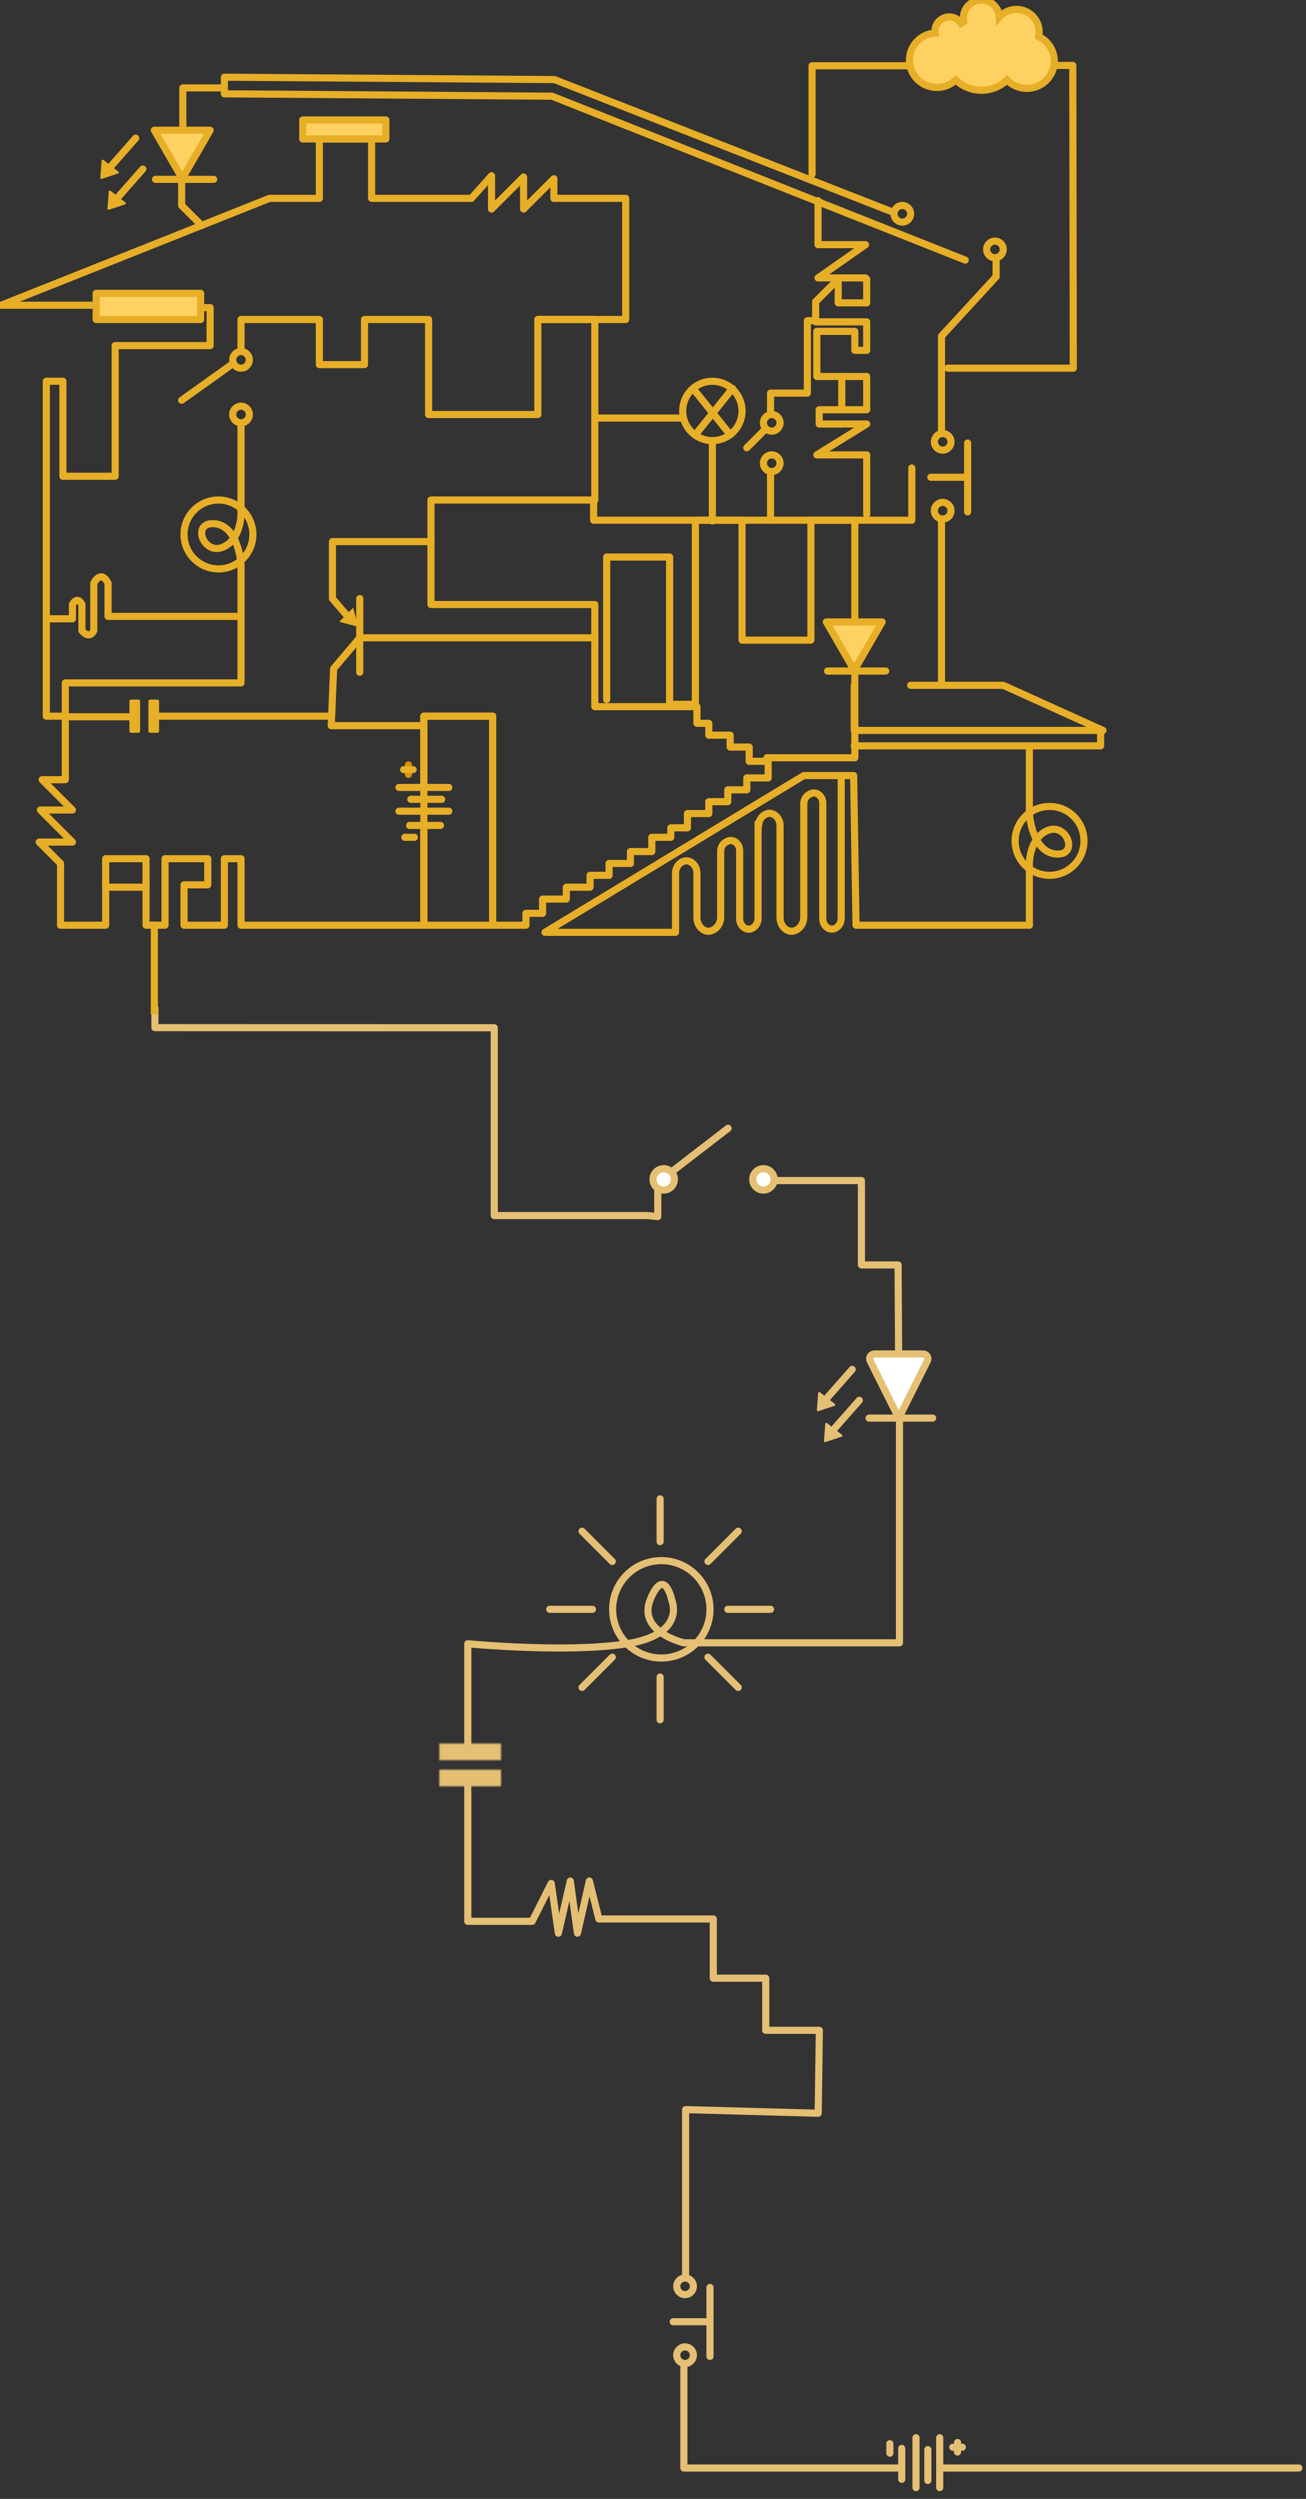 <?xml version="1.0" encoding="UTF-8"?>
<svg width="550px" height="1052px" viewBox="0 0 550 1052" version="1.1" xmlns="http://www.w3.org/2000/svg" xmlns:xlink="http://www.w3.org/1999/xlink">
    <rect x="0" y="0" width="550" height="1052" fill="#333333" stroke="none"/>
    <!-- Generator: Sketch 48.2 (47327) - http://www.bohemiancoding.com/sketch -->
    <title>v2-yellow copy 2</title>
    <desc>Created with Sketch.</desc>
    <defs>
        <path d="M0,4.5 C0,6.985 2.014,9 4.5,9 C6.985,9 9,6.985 9,4.5 C9,2.014 6.985,0 4.5,0 C2.014,0 0,2.014 0,4.5 Z" id="path-1"></path>
        <path d="M0,4.5 C0,6.985 2.014,9 4.5,9 C6.985,9 9,6.985 9,4.5 C9,2.014 6.985,0 4.5,0 C2.014,0 0,2.014 0,4.5 Z" id="path-3"></path>
        <polygon id="path-5" points="0 0.001 26 0.001 26 7 0 7"></polygon>
        <polygon id="path-7" points="0 0 26 0 26 7 0 7"></polygon>
    </defs>
    <g id="strong" stroke="none" stroke-width="1" fill="none" fill-rule="evenodd">
        <g id="v2-yellow-copy-2">
            <path d="M342,73.363 L342,27.698 L376.504,27.698 L404.849,27.535 C404.849,27.535 420.827,26.537 421.826,16.557 C422.825,6.578 408.843,11.567 411.839,19.551 C414.835,27.535 425.82,27.535 425.82,27.535 L451.785,27.535 L452,155 L399.11,155" id="Path-10" stroke="#E7AE27" stroke-width="3" stroke-linecap="round" stroke-linejoin="round"></path>
            <path d="M437.423,15.384 C437.552,14.762 437.621,14.119 437.621,13.458 C437.621,8.212 433.337,3.958 428.052,3.958 C425.182,3.958 422.613,5.219 420.86,7.207 C420.692,3.2 417.377,0 413.301,0 C409.117,0 405.725,3.367 405.725,7.521 C405.725,8.027 405.777,8.52 405.873,8.998 C405.464,9.219 405.068,9.46 404.683,9.716 C403.606,8.152 401.797,7.125 399.745,7.125 C396.442,7.125 393.765,9.783 393.765,13.062 C393.765,13.345 393.791,13.62 393.829,13.891 C387.787,14.268 383,19.239 383,25.333 C383,31.673 388.176,36.812 394.562,36.812 C397.642,36.812 400.433,35.609 402.506,33.659 C405.303,36.342 409.104,38 413.301,38 C417.496,38 421.295,36.343 424.092,33.662 C426.197,35.843 429.154,37.208 432.438,37.208 C438.823,37.208 444,32.069 444,25.729 C444,21.165 441.31,17.235 437.423,15.384 Z" id="Page-1" stroke="#E7AE27" stroke-width="3" fill="#FDD262"></path>
            <g id="Page-1" transform="translate(0, 32)">
                <path d="M456.5,322 C456.5,330.008 450.008,336.5 442,336.5 C433.992,336.5 427.5,330.008 427.5,322 C427.5,313.992 433.992,307.5 442,307.5 C450.008,307.5 456.5,313.992 456.5,322 Z" id="Stroke-1" stroke="#E7AE27" stroke-width="3" stroke-linecap="round" stroke-linejoin="round"></path>
                <polygon id="Stroke-3" stroke="#E7AE27" stroke-width="3" stroke-linecap="round" stroke-linejoin="round" points="178.5 357.5 207.5 357.5 207.5 269.5 178.5 269.5"></polygon>
                <polyline id="Stroke-5" stroke="#E7AE27" stroke-width="3" stroke-linecap="round" stroke-linejoin="round" points="101.5 115.5 101.5 102.5 134.5 102.5 134.5 121.5 153.5 121.5 153.5 102.5 180.5 102.5 180.5 142.5 226.5 142.5 226.5 102.5 250.5 102.5 250.5 178.5 181.5 178.5 181.5 222.5 227.5 222.5 250.5 222.5 250.5 265.5 293.5 265.5 293.5 272.5 298.5 272.5 298.5 277.5 307.5 277.5 307.5 282.5 315.5 282.5 315.5 288.5 323.5 288.5 323.5 295.5 314.5 295.5 314.5 300.5 306.5 300.5 306.5 305.5 298.5 305.5 298.5 310.5 289.5 310.5 289.5 316.5 282.5 316.5 282.5 320.5 274.5 320.5 274.5 326.5 265.5 326.5 265.5 331.5 256.5 331.5 256.5 336.5 248.5 336.5 248.5 341.5 238.5 341.5 238.5 346.5 228.5 346.5 228.5 352.5 221.5 352.5 221.5 357.5 207.5 357.5 207.5 269.5 178.5 269.5 178.5 300"></polyline>
                <path d="M106.5,193 C106.5,201.008 100.008,207.5 92,207.5 C83.992,207.5 77.5,201.008 77.5,193 C77.5,184.992 83.992,178.5 92,178.5 C100.008,178.5 106.5,184.992 106.5,193 Z" id="Stroke-6" stroke="#E7AE27" stroke-width="3" stroke-linecap="round" stroke-linejoin="round"></path>
                <path d="M172.5,315.5 L185.5,315.5" id="Stroke-7" stroke="#E7AE27" stroke-width="3" stroke-linecap="round" stroke-linejoin="round"></path>
                <path d="M168,309.5 L189,309.5" id="Stroke-8" stroke="#E7AE27" stroke-width="3" stroke-linecap="round" stroke-linejoin="round"></path>
                <path d="M173,304.5 L186,304.5" id="Stroke-9" stroke="#E7AE27" stroke-width="3" stroke-linecap="round" stroke-linejoin="round"></path>
                <path d="M168,299.5 L189,299.5" id="Stroke-10" stroke="#E7AE27" stroke-width="3" stroke-linecap="round" stroke-linejoin="round"></path>
                <path d="M44.5,341.5 L61.5,341.5" id="Stroke-11" stroke="#E7AE27" stroke-width="3" stroke-linecap="round" stroke-linejoin="round"></path>
                <path d="M105,119.5 C105,121.433 103.433,123 101.5,123 C99.567,123 98,121.433 98,119.5 C98,117.567 99.567,116 101.5,116 C103.433,116 105,117.567 105,119.5 Z" id="Stroke-12" stroke="#E7AE27" stroke-width="3" stroke-linecap="round" stroke-linejoin="round"></path>
                <path d="M101.5,147.5 L101.5,184.5 C101.5,184.5 101.5,195.5 93.5,198.5 C85.5,201.5 80.5,187.5 90.5,188.5 C100.5,189.5 101.5,205.5 101.5,205.5 L101.5,255.5 L27.5,255.5 L27.5,296.25 L17.75,296.25 L30.5,309 L17,309 L30.5,322.5 L16.5,322.5 L25.5,331.5 L25.5,357.5 L44.5,357.5 L44.5,329.5 L61.5,329.5 L61.5,357.5 L69.5,357.5 L69.5,329.5 L87.5,329.5 L87.5,340.5 L77.5,340.5 L77.5,357.5 L94.5,357.5 L94.5,329.5 L101.5,329.5 L101.5,357.5 L147.5,357.5 L178.5,357.5 L178.5,316.5" id="Stroke-13" stroke="#E7AE27" stroke-width="3" stroke-linecap="round" stroke-linejoin="round"></path>
                <path d="M250.5,144 L287,144" id="Stroke-14" stroke="#E7AE27" stroke-width="3" stroke-linecap="round" stroke-linejoin="round"></path>
                <polyline id="Stroke-15" stroke="#E7AE27" stroke-width="3" stroke-linecap="round" stroke-linejoin="round" points="250 178 250 187 384 187 384 165"></polyline>
                <path d="M312.5,141 C312.5,147.903 306.903,153.5 300,153.5 C293.097,153.5 287.5,147.903 287.5,141 C287.5,134.097 293.097,128.5 300,128.5 C306.903,128.5 312.5,134.097 312.5,141 Z" id="Stroke-16" stroke="#E7AE27" stroke-width="3" stroke-linecap="round" stroke-linejoin="round"></path>
                <path d="M291.85,131.535 L307.501,151" id="Stroke-17" stroke="#E7AE27" stroke-width="3" stroke-linecap="round" stroke-linejoin="round"></path>
                <path d="M292.85,151 L308.501,131.535" id="Stroke-18" stroke="#E7AE27" stroke-width="3" stroke-linecap="round" stroke-linejoin="round"></path>
                <polyline id="Stroke-19" stroke="#E7AE27" stroke-width="3" stroke-linecap="round" stroke-linejoin="round" points="323 287 360 287 360 187 341.5 187 341.5 237.5 312.5 237.5 312.5 187 292.85 187 292.85 264.5 282 264.5 282 202.5 255.5 202.5 255.5 262.5"></polyline>
                <polygon id="Stroke-20" stroke="#E7AE27" stroke-width="3" fill="#FDD262" stroke-linecap="round" stroke-linejoin="round" points="359.75 250.176 371.5 229.824 348 229.824"></polygon>
                <path d="M348.5,250.5 L373,250.5" id="Stroke-21" stroke="#E7AE27" stroke-width="3" stroke-linecap="round" stroke-linejoin="round"></path>
                <polyline id="Stroke-22" stroke="#E7AE27" stroke-width="3" stroke-linecap="round" stroke-linejoin="round" points="229.5 360.5 338.5 294.5 359.5 294.5 360.5 357.5 433.5 357.5"></polyline>
                <polyline id="Stroke-23" stroke="#E7AE27" stroke-width="3" stroke-linecap="round" stroke-linejoin="round" points="359.75 282 463.5 282 463.5 275.5 359.75 275.5 359.75 256.5"></polyline>
                <polyline id="Stroke-24" stroke="#E7AE27" stroke-width="3" stroke-linecap="round" stroke-linejoin="round" points="383.5 256.5 422.5 256.5 464.5 275.5"></polyline>
                <path d="M97.5,121.5 L76.5,136.5" id="Stroke-25" stroke="#E7AE27" stroke-width="3" stroke-linecap="round" stroke-linejoin="round"></path>
                <polyline id="Stroke-26" stroke="#E7AE27" stroke-width="3" stroke-linecap="round" stroke-linejoin="round" points="396.5 255.5 396.5 239.5 396.5 186.5"></polyline>
                <polyline id="Stroke-27" stroke="#E7AE27" stroke-width="3" stroke-linecap="round" stroke-linejoin="round" points="396.5 150.5 396.5 109.5 419.5 84.5 419.5 76.5"></polyline>
                <path d="M400.5,154 C400.5,155.933 398.933,157.5 397,157.5 C395.067,157.5 393.5,155.933 393.5,154 C393.5,152.067 395.067,150.5 397,150.5 C398.933,150.5 400.5,152.067 400.5,154 Z" id="Stroke-28" stroke="#E7AE27" stroke-width="3" stroke-linecap="round" stroke-linejoin="round"></path>
                <path d="M400.5,183 C400.5,184.933 398.933,186.5 397,186.5 C395.067,186.5 393.5,184.933 393.5,183 C393.5,181.067 395.067,179.5 397,179.5 C398.933,179.5 400.5,181.067 400.5,183 Z" id="Stroke-29" stroke="#E7AE27" stroke-width="3" stroke-linecap="round" stroke-linejoin="round"></path>
                <path d="M392,168.917 L407,168.917" id="Stroke-30" stroke="#E7AE27" stroke-width="3" stroke-linecap="round" stroke-linejoin="round"></path>
                <path d="M407.5,154.5 L407.5,183.5" id="Stroke-31" stroke="#E7AE27" stroke-width="3" stroke-linecap="round" stroke-linejoin="round"></path>
                <path d="M433.5,357.5 L433.5,331.5 C433.5,331.5 433.5,320.5 441.5,317.5 C449.5,314.5 454.5,328.5 444.5,327.5 C434.5,326.5 433.5,310.5 433.5,310.5 L433.5,282.5" id="Stroke-32" stroke="#E7AE27" stroke-width="3" stroke-linecap="round" stroke-linejoin="round"></path>
                <path d="M422.5,73 C422.5,74.933 420.933,76.5 419,76.5 C417.067,76.5 415.5,74.933 415.5,73 C415.5,71.067 417.067,69.5 419,69.5 C420.933,69.5 422.5,71.067 422.5,73 Z" id="Stroke-33" stroke="#E7AE27" stroke-width="3" stroke-linecap="round" stroke-linejoin="round"></path>
                <polyline id="Stroke-34" stroke="#E7AE27" stroke-width="3" stroke-linecap="round" stroke-linejoin="round" points="376.5 57.5 233.5 1.5 94.5 0.5 94.5 7.5 232.5 8.5 406.5 77.5"></polyline>
                <path d="M383.5,58 C383.5,59.933 381.933,61.5 380,61.5 C378.067,61.5 376.5,59.933 376.5,58 C376.5,56.067 378.067,54.5 380,54.5 C381.933,54.5 383.5,56.067 383.5,58 Z" id="Stroke-35" stroke="#E7AE27" stroke-width="3" stroke-linecap="round" stroke-linejoin="round"></path>
                <polyline id="Stroke-36" stroke="#E7AE27" stroke-width="3" stroke-linecap="round" stroke-linejoin="round" points="198.5 51.5 156.5 51.5 156.5 26.5 134.5 26.5 134.5 51.5 113.5 51.5 0.5 96.5 38.5 96.5"></polyline>
                <polyline id="Stroke-37" stroke="#E7AE27" stroke-width="3" stroke-linecap="round" stroke-linejoin="round" points="226.5 102.5 263.5 102.5 263.5 51.5 233.5 51.5"></polyline>
                <polygon id="Stroke-38" stroke="#E7AE27" stroke-width="3" fill="#FDD262" stroke-linecap="round" stroke-linejoin="round" points="40.5 102.5 84.5 102.5 84.5 91.5 40.5 91.5"></polygon>
                <polyline id="Stroke-39" stroke="#E7AE27" stroke-width="3" stroke-linecap="round" stroke-linejoin="round" points="85.5 97.5 88.5 97.5 88.5 113.5 48.5 113.5 48.5 168.5 26.5 168.5 26.5 128.5 19.5 128.5 19.5 254.5 19.5 269.5 27.5 269.5"></polyline>
                <polyline id="Stroke-40" stroke="#E7AE27" stroke-width="3" stroke-linecap="round" stroke-linejoin="round" points="233.25 51.5 233.25 43.25 220.5 56 220.5 42.5 207 56 207 42 198.5 51.5"></polyline>
                <polyline id="Stroke-41" stroke="#E7AE27" stroke-width="3" stroke-linecap="round" stroke-linejoin="round" points="181.5 196 140 196 140 220 146 227"></polyline>
                <polygon id="Fill-42" fill="#E7AE27" points="148.728 223.851 150.913 231.889 142.859 229.761"></polygon>
                <polyline id="Stroke-43" stroke="#E7AE27" stroke-width="3" stroke-linecap="round" stroke-linejoin="round" points="178 273.5 139.5 273.5 140.5 249.5 151.5 236.5"></polyline>
                <path d="M151.5,220 L151.5,251" id="Stroke-44" stroke="#E7AE27" stroke-width="3" stroke-linecap="round" stroke-linejoin="round"></path>
                <path d="M151.5,236.5 L250,236.5" id="Stroke-45" stroke="#E7AE27" stroke-width="3" stroke-linecap="round" stroke-linejoin="round"></path>
                <polyline id="Stroke-46" stroke="#E7AE27" stroke-width="3" stroke-linecap="round" stroke-linejoin="round" points="365 85.5 365 95.5 353 95.5 353 85.5 343.5 95 343.5 103.5 365 103.5 365 115.5 360 115.5 360 107.5 344 107.5 344 115.5 344 119.5 344 126.5 365 126.5 365 140.5 345 140.5 345 146.5 365 146.5 344 159.5 365 159.5 365 184.5"></polyline>
                <polyline id="Stroke-47" stroke="#E7AE27" stroke-width="3" stroke-linecap="round" stroke-linejoin="round" points="344.5 52.5 344.5 71 364.5 71 344.5 85 364.5 85"></polyline>
                <path d="M354.5,126.5 L354.5,140.5" id="Stroke-48" stroke="#E7AE27" stroke-width="3" stroke-linecap="round" stroke-linejoin="round"></path>
                <path d="M300,154 L300,187.333" id="Stroke-49" stroke="#E7AE27" stroke-width="3" stroke-linecap="round" stroke-linejoin="round"></path>
                <polyline id="Stroke-50" stroke="#E7AE27" stroke-width="3" stroke-linecap="round" stroke-linejoin="round" points="344 103 340 103 340 121 340 133.5 324.5 133.5 324.5 141.5"></polyline>
                <path d="M328.5,146 C328.5,147.933 326.933,149.5 325,149.5 C323.705,149.5 322.574,148.796 321.969,147.751 C321.671,147.236 321.5,146.638 321.5,146 C321.5,144.067 323.067,142.5 325,142.5 C326.933,142.5 328.5,144.067 328.5,146 Z" id="Stroke-51" stroke="#E7AE27" stroke-width="3" stroke-linecap="round" stroke-linejoin="round"></path>
                <path d="M321.5,149.5 L314.5,156.5" id="Stroke-52" stroke="#E7AE27" stroke-width="3" stroke-linecap="round" stroke-linejoin="round"></path>
                <path d="M324.5,167 L324.5,187" id="Stroke-53" stroke="#E7AE27" stroke-width="3" stroke-linecap="round" stroke-linejoin="round"></path>
                <polyline id="Stroke-54" stroke="#E7AE27" stroke-width="3" stroke-linecap="round" stroke-linejoin="round" points="93 5 77 5 77 23"></polyline>
                <polygon id="Stroke-55" stroke="#E7AE27" stroke-width="3" fill="#FDD262" stroke-linecap="round" stroke-linejoin="round" points="76.75 43.176 88.5 22.824 65 22.824"></polygon>
                <path d="M65.5,43.5 L90,43.5" id="Stroke-56" stroke="#E7AE27" stroke-width="3" stroke-linecap="round" stroke-linejoin="round"></path>
                <polyline id="Stroke-57" stroke="#E7AE27" stroke-width="3" stroke-linecap="round" stroke-linejoin="round" points="76.5 43.5 76.5 54.5 84.925 62.925"></polyline>
                <path d="M328.5,163 C328.5,164.933 326.933,166.5 325,166.5 C323.705,166.5 322.574,165.796 321.969,164.751 C321.671,164.236 321.5,163.638 321.5,163 C321.5,161.067 323.067,159.5 325,159.5 C326.933,159.5 328.5,161.067 328.5,163 Z" id="Stroke-58" stroke="#E7AE27" stroke-width="3" stroke-linecap="round" stroke-linejoin="round"></path>
                <path d="M105,142.5 C105,144.433 103.433,146 101.5,146 C99.567,146 98,144.433 98,142.5 C98,140.567 99.567,139 101.5,139 C103.433,139 105,140.567 105,142.5 Z" id="Stroke-59" stroke="#E7AE27" stroke-width="3" stroke-linecap="round" stroke-linejoin="round"></path>
                <path d="M57.141,26.163 L46.859,37.837" id="Stroke-60" stroke="#E7AE27" stroke-width="3" stroke-linecap="round" stroke-linejoin="round"></path>
                <path d="M42.857,43.303 L49.703,41.052 C50.052,40.937 50.132,40.479 49.843,40.252 L43.545,35.318 C43.255,35.091 42.83,35.279 42.802,35.645 L42.254,42.831 C42.23,43.158 42.545,43.406 42.857,43.303" id="Fill-61" fill="#E7AE27"></path>
                <path d="M60.141,39.163 L49.859,50.837" id="Stroke-62" stroke="#E7AE27" stroke-width="3" stroke-linecap="round" stroke-linejoin="round"></path>
                <path d="M344.604,562.084 L351.45,559.833 C351.799,559.718 351.879,559.26 351.59,559.033 L345.292,554.099 C345.002,553.872 344.577,554.06 344.549,554.426 L344.001,561.612 C343.977,561.939 344.292,562.187 344.604,562.084" id="Fill-61" fill="#E5BF73"></path>
                <path d="M347.604,575.084 L354.45,572.833 C354.799,572.718 354.879,572.26 354.59,572.033 L348.292,567.099 C348.002,566.872 347.577,567.06 347.549,567.426 L347.001,574.612 C346.977,574.939 347.292,575.187 347.604,575.084" id="Fill-63" fill="#E5BF73"></path>
                <path d="M45.857,56.303 L52.703,54.052 C53.052,53.937 53.132,53.479 52.843,53.252 L46.545,48.318 C46.255,48.091 45.83,48.279 45.802,48.645 L45.254,55.831 C45.23,56.158 45.545,56.406 45.857,56.303" id="Fill-63" fill="#E7AE27"></path>
                <path d="M19.5,228.5 L30.5,228.5 L30.5,222.5 C30.5,222.5 32.5,218.5 34.5,222.5 L34.5,233.5 C34.5,233.5 37.5,237.5 39.5,233.5 L39.5,213.5 C39.5,213.5 42.5,207.5 45.5,213.5 L45.5,227.5 L101.5,227.5" id="Stroke-64" stroke="#E7AE27" stroke-width="3" stroke-linecap="round" stroke-linejoin="round"></path>
                <path d="M354.25,294.5 L354.25,354.64 C354.25,356.318 353.397,357.935 351.918,358.728 C350.922,359.261 349.681,359.44 348.343,358.502 C347.141,357.659 346.5,356.218 346.5,354.749 L346.5,306.078 C346.5,304.521 345.742,302.996 344.375,302.25 C343.331,301.681 341.927,301.544 340.217,302.824 C339.111,303.651 338.5,304.987 338.5,306.367 L338.5,354.129 C338.5,356.15 337.553,358.1 335.863,359.21 C334.533,360.083 332.814,360.538 330.977,359.277 C329.367,358.174 328.5,356.267 328.5,354.315 L328.5,315.555 C328.5,313.644 327.558,311.781 325.875,310.875 C324.78,310.285 323.402,310.093 321.854,311.101 C320.35,312.08 319.5,313.811 319.5,315.606" id="Stroke-65" stroke="#E7AE27" stroke-width="3" stroke-linecap="round" stroke-linejoin="round"></path>
                <path d="M319.25,314.5 L319.25,354.64 C319.25,356.318 318.397,357.935 316.918,358.728 C315.922,359.261 314.681,359.44 313.343,358.502 C312.141,357.659 311.5,356.218 311.5,354.749 L311.5,326.078 C311.5,324.521 310.742,322.996 309.375,322.25 C308.331,321.681 306.927,321.544 305.217,322.824 C304.111,323.651 303.5,324.987 303.5,326.367 L303.5,354.129 C303.5,356.15 302.553,358.1 300.863,359.21 C299.533,360.083 297.814,360.538 295.977,359.277 C294.367,358.174 293.5,356.267 293.5,354.315 L293.5,335.555 C293.5,333.644 292.558,331.781 290.875,330.875 C289.78,330.285 288.402,330.093 286.854,331.101 C285.35,332.08 284.5,333.811 284.5,335.606 L284.5,360.5 L230.5,360.5" id="Stroke-66" stroke="#E7AE27" stroke-width="3" stroke-linecap="round" stroke-linejoin="round"></path>
                <path d="M172,290 L172,294" id="Stroke-67" stroke="#D89500" stroke-width="3" stroke-linecap="round" stroke-linejoin="round"></path>
                <path d="M174,292 L170,292" id="Stroke-68" stroke="#E7AE27" stroke-width="3" stroke-linecap="round" stroke-linejoin="round"></path>
                <path d="M170.5,320.5 L174.5,320.5" id="Stroke-69" stroke="#E7AE27" stroke-width="3" stroke-linecap="round" stroke-linejoin="round"></path>
                <polygon id="Stroke-70" stroke="#E7AE27" stroke-width="3" fill="#FDD262" stroke-linecap="round" stroke-linejoin="round" points="127.5 26.5 162.5 26.5 162.5 18.5 127.5 18.5"></polygon>
                <path d="M139,269.5 L65.5,269.5" id="Stroke-71" stroke="#E7AE27" stroke-width="3" stroke-linecap="round" stroke-linejoin="round"></path>
                <path d="M57,269.75 L29.5,269.75" id="Stroke-72" stroke="#E7AE27" stroke-width="3" stroke-linecap="round" stroke-linejoin="round"></path>
                <path d="M58.28,276.5 L55.219,276.5 C54.822,276.5 54.5,276.178 54.5,275.78 L54.5,263.22 C54.5,262.822 54.822,262.5 55.219,262.5 L58.28,262.5 C58.677,262.5 59,262.822 59,263.22 L59,275.78 C59,276.178 58.677,276.5 58.28,276.5" id="Fill-73" fill="#E7AE27"></path>
                <path d="M66.28,276.5 L63.219,276.5 C62.822,276.5 62.5,276.178 62.5,275.78 L62.5,263.22 C62.5,262.822 62.822,262.5 63.219,262.5 L66.28,262.5 C66.677,262.5 67,262.822 67,263.22 L67,275.78 C67,276.178 66.677,276.5 66.28,276.5" id="Fill-74" fill="#E7AE27"></path>
            </g>
            <g id="Page-1" transform="translate(65, 424)">
                <polyline id="Stroke-1" stroke="#E5BF73" stroke-width="3" stroke-linecap="round" stroke-linejoin="round" points="0.24 0.334 0.24 8.623 143.152 8.661 143.152 87.729 207.538 87.729 212.008 88.151 212.008 76.947"></polyline>
                <g id="Group-4" transform="translate(210, 68)">
                    <mask id="mask-2" fill="white">
                        <use xlink:href="#path-1"></use>
                    </mask>
                    <g id="Clip-3"></g>
                    <polygon id="Fill-2" fill="#FFFFFF" mask="url(#mask-2)" points="-5 14 14 14 14 -5 -5 -5"></polygon>
                </g>
                <path d="M214.5,77 C216.985,77 219,74.985 219,72.5 C219,70.015 216.985,68 214.5,68 C212.015,68 210,70.015 210,72.5 C210,74.985 212.015,77 214.5,77 Z" id="Stroke-5" stroke="#E5BF73" stroke-width="3" stroke-linecap="round" stroke-linejoin="round"></path>
                <g id="Group-9" transform="translate(252, 68)">
                    <mask id="mask-4" fill="white">
                        <use xlink:href="#path-3"></use>
                    </mask>
                    <g id="Clip-8"></g>
                    <polygon id="Fill-7" fill="#FFFFFF" mask="url(#mask-4)" points="-5 14 14 14 14 -5 -5 -5"></polygon>
                </g>
                <g id="Group-26" transform="translate(132, 51)" stroke="#E5BF73" stroke-linecap="round" stroke-linejoin="round" stroke-width="3">
                    <path d="M124.5,26 C126.985,26 129,23.985 129,21.5 C129,19.015 126.985,17 124.5,17 C122.015,17 120,19.015 120,21.5 C120,23.985 122.015,26 124.5,26 Z" id="Stroke-10"></path>
                    <polyline id="Stroke-12" points="130 22 165.778 22 165.778 57.524 181.214 57.524 181.438 94.564"></polyline>
                    <path d="M86,18.199 L109.611,0" id="Stroke-14"></path>
                    <path d="M180.606,120.211 L169.447,97.895 C168.953,96.906 169.353,95.705 170.341,95.211 C170.619,95.072 170.925,95 171.237,95 L191.763,95 C192.869,95 193.763,95.896 193.763,97 C193.763,97.311 193.691,97.617 193.553,97.895 L182.394,120.211 C182.148,120.705 181.547,120.905 181.053,120.658 C180.859,120.562 180.702,120.404 180.606,120.211 Z" id="Stroke-16" fill="#FFFFFF"></path>
                    <path d="M169,122 L195.774,122" id="Stroke-18"></path>
                    <path d="M181.801,121 L181.801,167.946 L181.801,216.599 L165,216.599 L91,216.599 C91,216.599 71,212 77,198 C83,184 86,199 86,199 C86,199 92,213 67,217 C61.844,217.825 55.964,218.31 49.878,218.56 C26.461,219.521 -0,217 -0,217 L-0,260" id="Stroke-20"></path>
                    <polyline id="Stroke-22" points="0 274.5 0 333.848 27.104 333.848 35.135 317.889 38.146 338.835 43.165 316.892 46.177 338.835 51.196 316.892 55.211 332.851 103.396 332.851 103.396 357.786 125.48 357.786 125.48 379.73 148.066 379.73 147.564 414.641 91.727 413.105 91.727 483.238"></polyline>
                    <path d="M102,202.5 C102,213.822 92.822,223 81.5,223 C70.178,223 61,213.822 61,202.5 C61,191.178 70.178,182 81.5,182 C92.822,182 102,191.178 102,202.5 Z" id="Stroke-24"></path>
                </g>
                <g id="Group-29" transform="translate(120, 310)">
                    <mask id="mask-6" fill="white">
                        <use xlink:href="#path-5"></use>
                    </mask>
                    <g id="Clip-28"></g>
                    <polygon id="Fill-27" fill="#E5BF73" mask="url(#mask-6)" points="-5 12 31 12 31 -5 -5 -5"></polygon>
                </g>
                <g id="Group-32" transform="translate(120, 321)">
                    <mask id="mask-8" fill="white">
                        <use xlink:href="#path-7"></use>
                    </mask>
                    <g id="Clip-31"></g>
                    <polygon id="Fill-30" fill="#E5BF73" mask="url(#mask-8)" points="-5 12 31 12 31 -5 -5 -5"></polygon>
                </g>
                <g id="Group-79" transform="translate(166, 152)" stroke="#E5BF73" stroke-linecap="round" stroke-linejoin="round" stroke-width="3">
                    <path d="M47,73 L47,55" id="Stroke-33"></path>
                    <path d="M47,148 L47,130" id="Stroke-35"></path>
                    <path d="M75.5,101.5 L93.5,101.5" id="Stroke-37"></path>
                    <path d="M0.5,101.5 L18.5,101.5" id="Stroke-39"></path>
                    <path d="M67.152,121.652 L79.881,134.381" id="Stroke-41"></path>
                    <path d="M14.119,68.619 L26.848,81.348" id="Stroke-43"></path>
                    <path d="M67.152,81.348 L79.881,68.619" id="Stroke-45"></path>
                    <path d="M14.119,134.381 L26.848,121.652" id="Stroke-47"></path>
                    <polyline id="Stroke-49" points="57 419 57 463 148 463"></polyline>
                    <path d="M61,386.5 C61,388.433 59.433,390 57.5,390 C55.567,390 54,388.433 54,386.5 C54,384.567 55.567,383 57.5,383 C59.433,383 61,384.567 61,386.5 Z" id="Stroke-51"></path>
                    <path d="M61,415.5 C61,417.433 59.433,419 57.5,419 C55.567,419 54,417.433 54,415.5 C54,413.567 55.567,412 57.5,412 C59.433,412 61,413.567 61,415.5 Z" id="Stroke-53"></path>
                    <path d="M52.5,401.417 L67.5,401.417" id="Stroke-55"></path>
                    <path d="M68,387 L68,416" id="Stroke-57"></path>
                    <path d="M148.75,454.75 L148.75,467.75" id="Stroke-59"></path>
                    <path d="M154.75,450.25 L154.75,471.25" id="Stroke-61"></path>
                    <path d="M159.75,455.25 L159.75,468.25" id="Stroke-63"></path>
                    <path d="M164.75,450.25 L164.75,471.25" id="Stroke-65"></path>
                    <path d="M174.25,454.25 L170.25,454.25" id="Stroke-67"></path>
                    <path d="M172.25,456.25 L172.25,452.25" id="Stroke-69"></path>
                    <path d="M143.75,452.75 L143.75,456.75" id="Stroke-71"></path>
                    <path d="M166,463 L316,463" id="Stroke-73"></path>
                    <path d="M127.889,0.5 L117.606,12.174" id="Stroke-75"></path>
                    <path d="M130.889,13.5 L120.606,25.174" id="Stroke-77"></path>
                </g>
            </g>
            <path d="M65,388 L65,427" id="Path-2" stroke="#E7AE27" stroke-width="3"></path>
        </g>
    </g>
</svg>